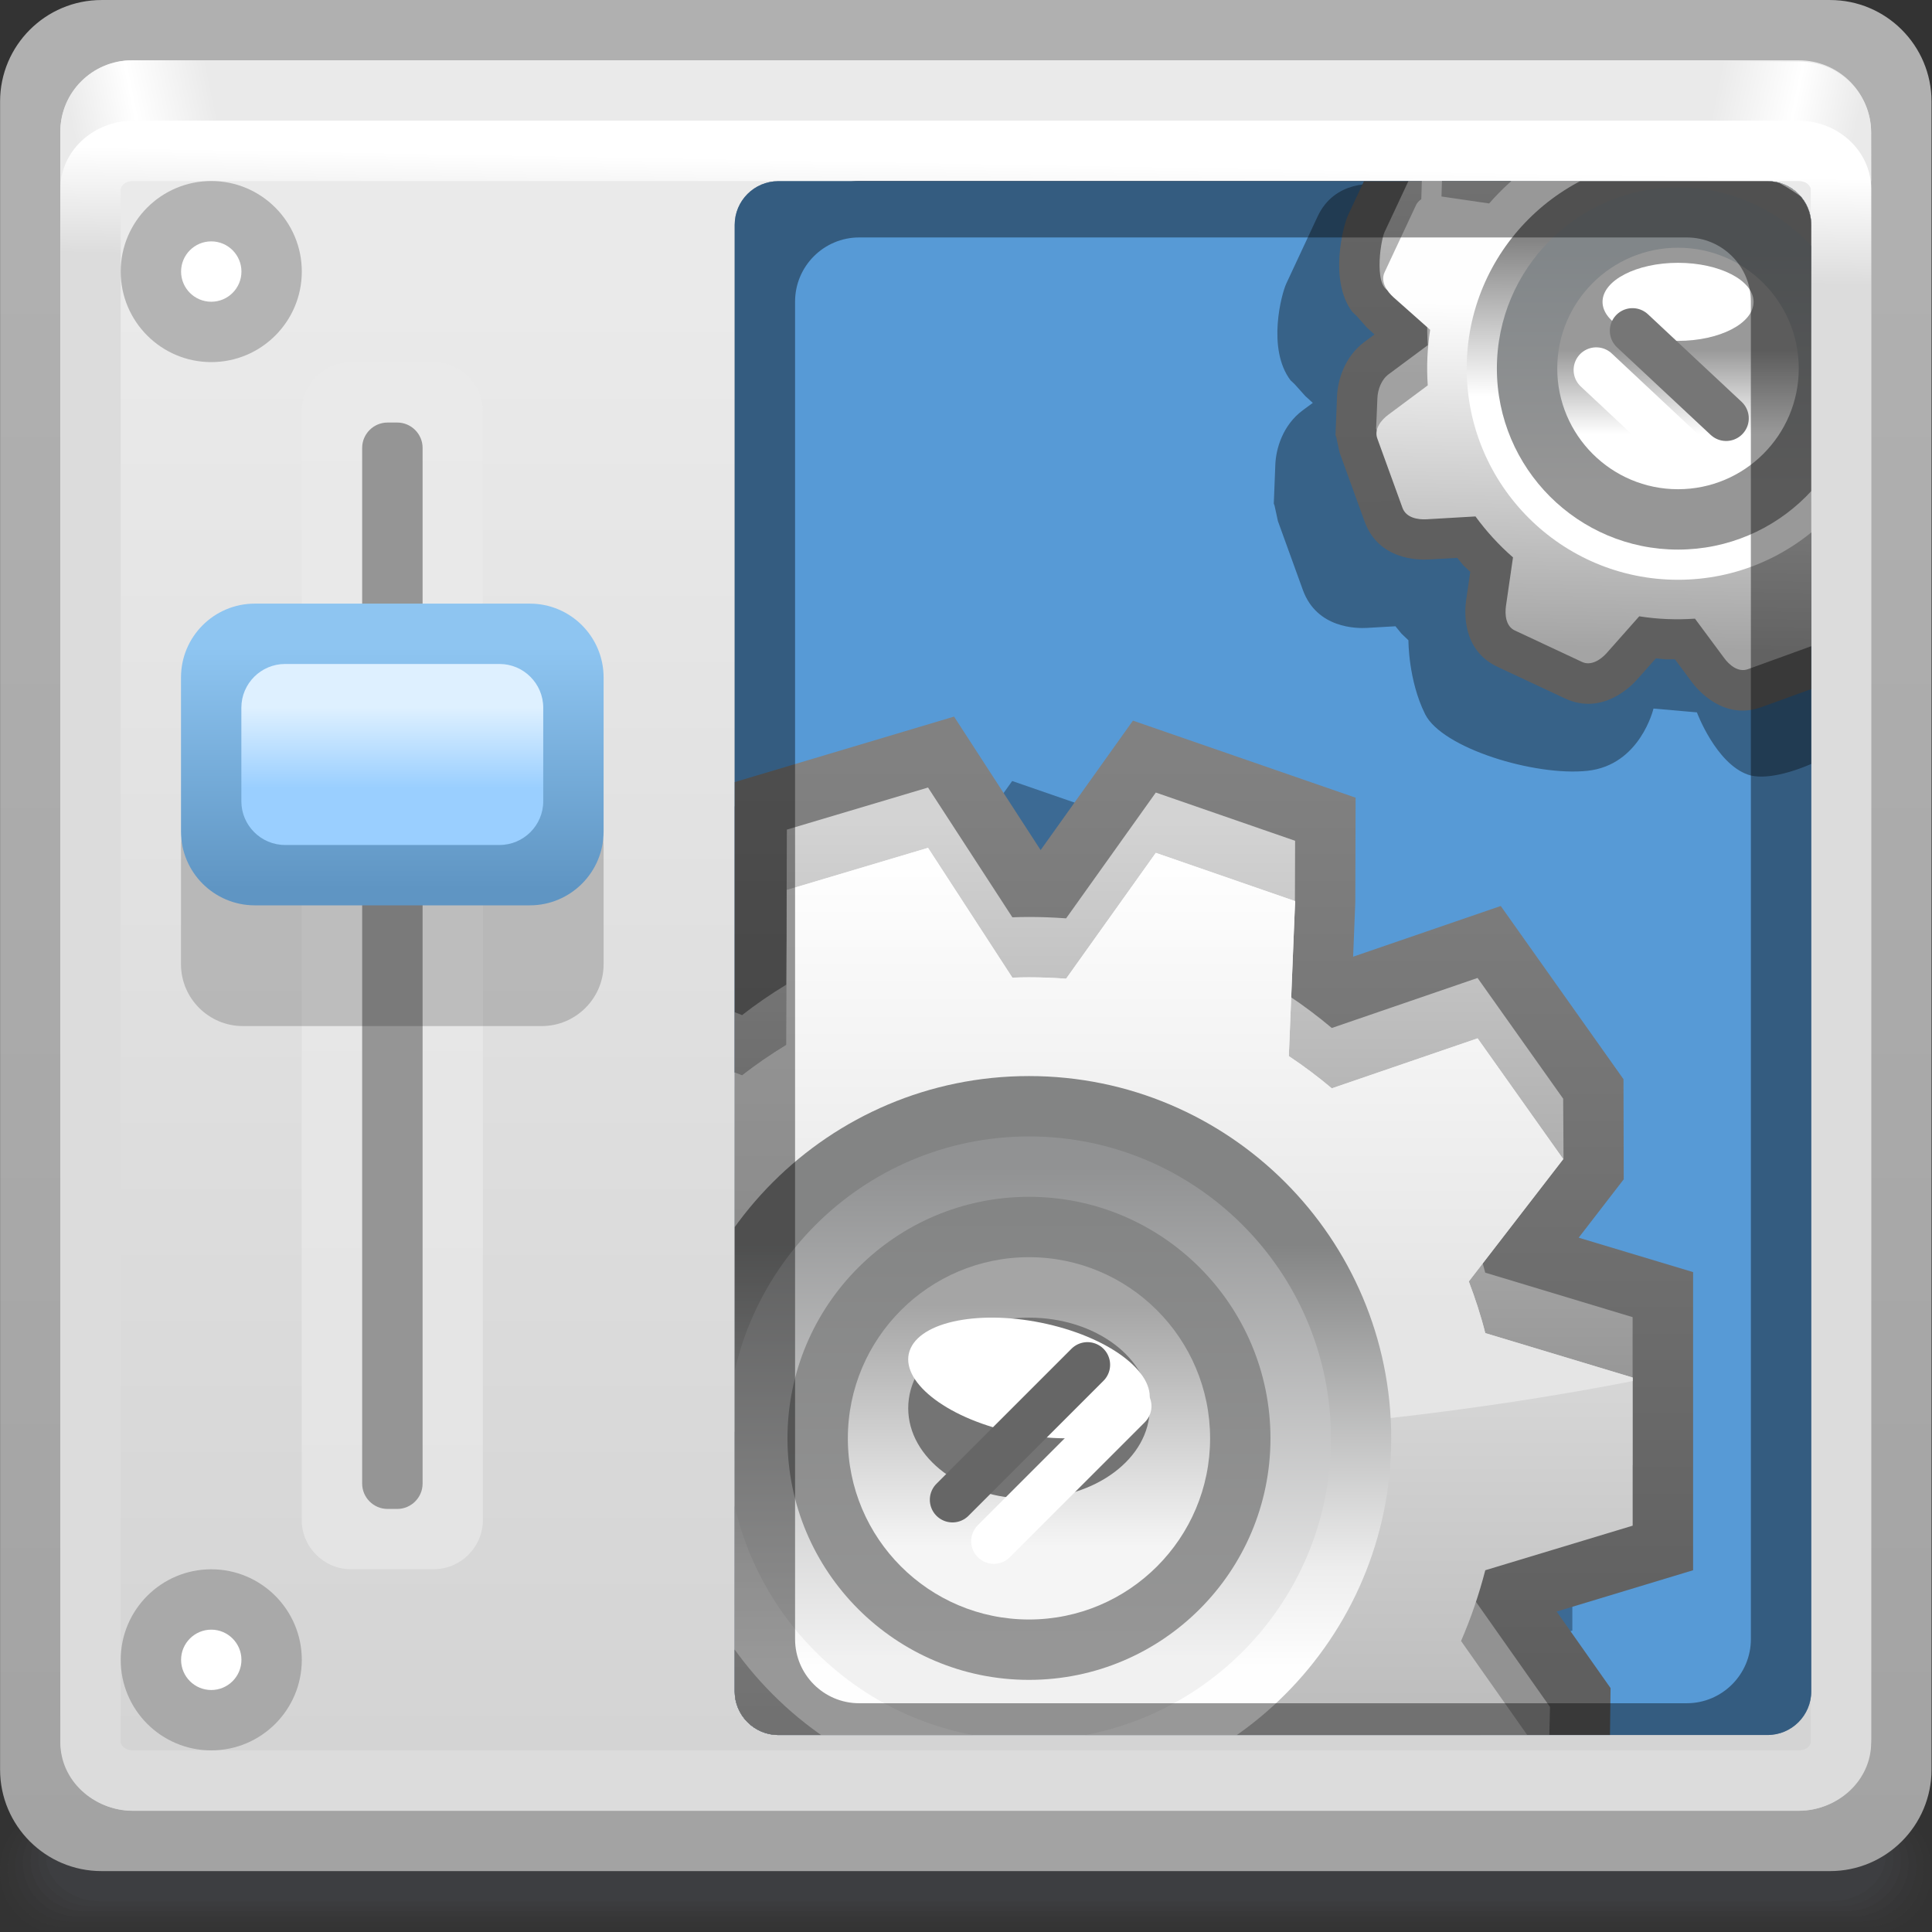 <?xml version="1.0" encoding="UTF-8" standalone="no"?>
<!-- Created with Inkscape (http://www.inkscape.org/) -->

<svg
   xmlns:dc="http://purl.org/dc/elements/1.1/"
   xmlns:cc="http://creativecommons.org/ns#"
   xmlns:rdf="http://www.w3.org/1999/02/22-rdf-syntax-ns#"
   xmlns:svg="http://www.w3.org/2000/svg"
   xmlns="http://www.w3.org/2000/svg"
   xmlns:xlink="http://www.w3.org/1999/xlink"
   version="1.1"
   width="32"
   height="32"
   viewBox="0 0 32 32"
   id="svg34005"
   xml:space="preserve"><rect x="0" y="0" width="32" height="32" fill="#333333" stroke="none"/><defs
   id="defs34205" />
<g
   id="svg2">
	
		
	<g
   transform="translate(0,-1020.362)"
   id="layer1">
		<g
   transform="matrix(1.333,0,0,1.333,0,1020.361)"
   id="g19374">
			<g
   transform="scale(1,-1)"
   id="Document">
				<g
   transform="translate(0,-24)"
   id="Spread">
					<g
   id="MouseOff">
						<g
   id="Group">
							<g
   id="Group_1">
								<g
   id="Group_2">
									<path
   d="M 0,0.751 V 0.749 C 0,0.338 0.303,0 0.675,0 h 22.65 C 23.697,0 24,0.338 24,0.749 V 0.752 C 24,1.165 23.697,1.5 23.325,1.5 H 0.675 C 0.303,1.5 0,1.165 0,0.751 z"
   id="path19205"
   style="fill:#494a4f;fill-opacity:0.055" />
									<path
   d="m 0.095,0.782 0,0 c 0,-0.398 0.303,-0.719 0.676,-0.719 H 23.23 c 0.371,0 0.675,0.321 0.675,0.719 l 0,0 C 23.905,1.178 23.601,1.5 23.23,1.5 H 0.771 C 0.398,1.5 0.095,1.178 0.095,0.782 z"
   id="path19207"
   style="fill:#494a4f;fill-opacity:0.074" />
									<path
   d="M 0.19,0.813 V 0.812 c 0,-0.378 0.303,-0.687 0.675,-0.687 h 22.269 c 0.372,0 0.675,0.309 0.675,0.687 v 10e-4 c 0,0.378 -0.302,0.687 -0.675,0.687 H 0.865 C 0.493,1.5 0.19,1.191 0.19,0.813 z"
   id="path19209"
   style="fill:#494a4f;fill-opacity:0.094" />
									<path
   d="m 0.285,0.845 0,0 c 0,-0.363 0.303,-0.658 0.676,-0.658 h 22.078 c 0.372,0 0.675,0.294 0.675,0.658 l 0,0 c 0,0.36 -0.303,0.655 -0.675,0.655 H 0.961 C 0.588,1.5 0.285,1.206 0.285,0.845 z"
   id="path19211"
   style="fill:#494a4f;fill-opacity:0.11" />
									<path
   d="m 0.381,0.875 0,0 C 0.381,0.531 0.683,0.25 1.057,0.25 h 21.886 c 0.373,0 0.676,0.281 0.676,0.625 l 0,0 c 0,0.346 -0.303,0.625 -0.676,0.625 H 1.057 C 0.683,1.5 0.381,1.22 0.381,0.875 z"
   id="path19213"
   style="fill:#494a4f;fill-opacity:0.129" />
									<path
   d="M 0.475,0.908 V 0.905 c 0,-0.327 0.304,-0.593 0.676,-0.593 h 21.698 c 0.372,0 0.675,0.267 0.675,0.593 v 0.003 c 0,0.325 -0.303,0.592 -0.675,0.592 H 1.151 C 0.779,1.5 0.475,1.233 0.475,0.908 z"
   id="path19215"
   style="fill:#494a4f;fill-opacity:0.149" />
									<path
   d="m 0.571,0.938 0,0 c 0,-0.311 0.303,-0.562 0.676,-0.562 h 21.506 c 0.372,0 0.675,0.252 0.675,0.562 l 0,0 c 0,0.311 -0.303,0.562 -0.675,0.562 H 1.247 C 0.874,1.5 0.571,1.248 0.571,0.938 z"
   id="path19217"
   style="fill:#494a4f;fill-opacity:0.165" />
								</g>
								
									<linearGradient
   x1="16.872"
   y1="-143.191"
   x2="36.43"
   y2="-143.191"
   id="path19219_1_"
   gradientUnits="userSpaceOnUse"
   gradientTransform="matrix(0,-1.333,1.333,0,202.929,43.359)">
									<stop
   id="stop34025"
   style="stop-color:#b0b0b0;stop-opacity:1"
   offset="0" />
									<stop
   id="stop34027"
   style="stop-color:#9f9f9f;stop-opacity:1"
   offset="1" />
								</linearGradient>
								<path
   d="M 0.001,22.738 V 2.011 C 0.001,1.315 0.566,0.75 1.262,0.75 H 22.739 C 23.435,0.75 24,1.315 24,2.011 v 20.727 c 0,0.696 -0.565,1.261 -1.261,1.261 H 1.262 c -0.696,0 -1.261,-0.565 -1.261,-1.261 z"
   id="path19219"
   style="fill:url(#path19219_1_)" />
								
									<linearGradient
   x1="16.872"
   y1="-143.249"
   x2="35.286"
   y2="-143.249"
   id="path19221_1_"
   gradientUnits="userSpaceOnUse"
   gradientTransform="matrix(0,-1.333,1.333,0,203.006,42.764)">
									<stop
   id="stop34031"
   style="stop-color:#eaeaea;stop-opacity:1"
   offset="0" />
									<stop
   id="stop34033"
   style="stop-color:#cccccc;stop-opacity:1"
   offset="1" />
								</linearGradient>
								<path
   d="M 0.749,22.351 V 2.398 c 0,-0.496 0.403,-0.899 0.899,-0.899 h 20.703 c 0.497,0 0.899,0.404 0.899,0.899 v 19.953 c 0,0.496 -0.403,0.899 -0.899,0.899 H 1.648 c -0.496,0 -0.899,-0.403 -0.899,-0.899 z"
   id="path19221"
   style="fill:url(#path19221_1_)" />
								
									<linearGradient
   x1="-413.305"
   y1="-130.635"
   x2="-411.953"
   y2="-130.635"
   id="path19223_1_"
   gradientUnits="userSpaceOnUse"
   gradientTransform="matrix(-1.277,0.385,-0.272,-1.31,-540.318,10.112)">
									<stop
   id="stop34037"
   style="stop-color:#eaeaea;stop-opacity:1"
   offset="0" />
									<stop
   id="stop34039"
   style="stop-color:#ffffff;stop-opacity:1"
   offset="0.445" />
									<stop
   id="stop34041"
   style="stop-color:#eaeaea;stop-opacity:1"
   offset="1" />
								</linearGradient>
								<path
   d="m 23.25,21.75 c -0.923,1.053 -2.494,0.686 -3.75,0.75 v 0.75 l 2.861,-0.016 c 0.49,0 0.888,-0.396 0.888,-0.883 L 23.25,21.75 z"
   id="path19223"
   style="fill:url(#path19223_1_)" />
								
									<linearGradient
   x1="-102.09"
   y1="-567.446"
   x2="-100.738"
   y2="-567.446"
   id="path19225_1_"
   gradientUnits="userSpaceOnUse"
   gradientTransform="matrix(1.277,0.385,-0.272,1.31,-23.102,805.205)">
									<stop
   id="stop34045"
   style="stop-color:#eaeaea;stop-opacity:1"
   offset="0" />
									<stop
   id="stop34047"
   style="stop-color:#ffffff;stop-opacity:1"
   offset="0.445" />
									<stop
   id="stop34049"
   style="stop-color:#eaeaea;stop-opacity:1"
   offset="1" />
								</linearGradient>
								<path
   d="m 0.75,21.791 v 0.576 c 0,0.487 0.398,0.883 0.889,0.883 H 4.5 V 22.5 C 3.367,22.412 2.009,22.741 0.75,21.791"
   id="path19225"
   style="fill:url(#path19225_1_)" />
								
									<linearGradient
   x1="-52.023"
   y1="-531.364"
   x2="-52.041"
   y2="-532.359"
   id="path19227_1_"
   gradientUnits="userSpaceOnUse"
   gradientTransform="matrix(1.333,0,0,1.333,81.541,730.285)">
									<stop
   id="stop34053"
   style="stop-color:#ffffff;stop-opacity:1"
   offset="0" />
									<stop
   id="stop34055"
   style="stop-color:#dcdcdc;stop-opacity:1"
   offset="1" />
								</linearGradient>
								<path
   d="m 0.75,2.347 v 19.305 c 0,0.467 0.407,0.848 0.909,0.848 h 20.683 c 0.502,0 0.908,-0.381 0.908,-0.848 V 2.347 C 23.25,1.88 22.844,1.5 22.342,1.5 H 1.659 C 1.157,1.5 0.75,1.879 0.75,2.347 z m 21.75,0 v 19.305 c 0,0.006 -0.023,0.098 -0.158,0.098 H 1.659 C 1.522,21.75 1.5,21.657 1.5,21.652 V 2.347 C 1.5,2.343 1.52,2.25 1.659,2.25 h 20.683 c 0.138,0 0.158,0.091 0.158,0.097 z"
   id="path19227"
   style="fill:url(#path19227_1_)" />
							</g>
							
								<linearGradient
   x1="16.872"
   y1="-145.048"
   x2="31.564"
   y2="-145.048"
   id="path19229_1_"
   gradientUnits="userSpaceOnUse"
   gradientTransform="matrix(0,-1.333,1.333,0,198.279,41.994)">
								<stop
   id="stop34059"
   style="stop-color:#eaeaea;stop-opacity:1"
   offset="0" />
								<stop
   id="stop34061"
   style="stop-color:#e2e2e2;stop-opacity:1"
   offset="1" />
							</linearGradient>
							<path
   d="M 3.749,18.886 V 5.113 c 0,-0.337 0.275,-0.612 0.612,-0.612 H 5.388 C 5.725,4.501 6,4.776 6,5.113 v 13.773 c 0,0.337 -0.275,0.612 -0.612,0.612 H 4.361 c -0.337,0 -0.612,-0.275 -0.612,-0.612 z"
   id="path19229"
   style="fill:url(#path19229_1_)" />
							<path
   d="M 4.5,18.434 V 5.565 C 4.5,5.392 4.642,5.25 4.815,5.25 h 0.121 c 0.173,0 0.315,0.142 0.315,0.315 v 12.869 c 0,0.173 -0.142,0.315 -0.315,0.315 H 4.815 C 4.642,18.749 4.5,18.607 4.5,18.434 z"
   id="path19231"
   style="fill:#959595" />
							<g
   id="Group_3">
								<path
   d="m 2.249,13.481 v -1.463 c 0,-0.423 0.345,-0.768 0.768,-0.768 h 3.715 c 0.423,0 0.768,0.346 0.768,0.768 v 1.463 c 0,0.423 -0.345,0.768 -0.768,0.768 H 3.017 c -0.423,0 -0.768,-0.345 -0.768,-0.768 z"
   id="path19242"
   style="fill-opacity:0.18" />
								
									<linearGradient
   x1="-52.523"
   y1="-531.35"
   x2="-52.523"
   y2="-533.6"
   id="path19244_1_"
   gradientUnits="userSpaceOnUse"
   gradientTransform="matrix(1.333,0,0,1.333,74.905,724.247)">
									<stop
   id="stop34068"
   style="stop-color:#8ec5f1;stop-opacity:1"
   offset="0" />
									<stop
   id="stop34070"
   style="stop-color:#5f95c3;stop-opacity:1"
   offset="1" />
								</linearGradient>
								<path
   d="m 2.249,15.582 v -1.915 c 0,-0.506 0.411,-0.917 0.917,-0.917 h 3.417 c 0.506,0 0.917,0.411 0.917,0.917 v 1.915 c 0,0.506 -0.411,0.917 -0.917,0.917 H 3.166 c -0.506,0 -0.917,-0.411 -0.917,-0.917 z"
   id="path19244"
   style="fill:url(#path19244_1_)" />
								
									<linearGradient
   x1="-53.085"
   y1="-531.35"
   x2="-53.085"
   y2="-532.1"
   id="path19246_1_"
   gradientUnits="userSpaceOnUse"
   gradientTransform="matrix(1.333,0,0,1.333,75.655,723.497)">
									<stop
   id="stop34074"
   style="stop-color:#def0ff;stop-opacity:1"
   offset="0" />
									<stop
   id="stop34076"
   style="stop-color:#9acfff;stop-opacity:1"
   offset="1" />
								</linearGradient>
								<path
   d="m 2.999,15.206 v -1.163 c 0,-0.299 0.244,-0.543 0.543,-0.543 h 2.665 c 0.299,0 0.543,0.244 0.543,0.543 v 1.163 c 0,0.299 -0.244,0.543 -0.543,0.543 H 3.542 c -0.299,0 -0.543,-0.244 -0.543,-0.543 z"
   id="path19246"
   style="fill:url(#path19246_1_)" />
							</g>
							<g
   id="Group_6">
								<path
   d="M 2.625,21.75 C 3.246,21.75 3.75,21.246 3.75,20.625 3.75,20.004 3.246,19.5 2.625,19.5 2.004,19.5 1.5,20.004 1.5,20.625 c 0,0.621 0.504,1.125 1.125,1.125 z"
   id="path19263"
   style="fill:#b4b4b4" />
								<path
   d="M 2.625,21 C 2.832,21 3,20.832 3,20.625 3,20.418 2.832,20.25 2.625,20.25 2.418,20.25 2.25,20.418 2.25,20.625 2.25,20.832 2.418,21 2.625,21 z"
   id="path19265"
   style="fill:#ffffff" />
							</g>
							<g
   id="Group_8">
								<path
   d="M 2.625,4.5 C 3.246,4.5 3.75,3.996 3.75,3.375 3.75,2.754 3.246,2.25 2.625,2.25 2.004,2.25 1.5,2.754 1.5,3.375 1.5,3.996 2.004,4.5 2.625,4.5 z"
   id="path19273"
   style="fill:#a9a9a9" />
								<path
   d="M 2.625,3.75 C 2.832,3.75 3,3.581 3,3.375 3,3.168 2.832,3 2.625,3 2.418,3 2.25,3.168 2.25,3.375 2.25,3.581 2.418,3.75 2.625,3.75 z"
   id="path19275"
   style="fill:#ffffff" />
							</g>
						</g>
					</g>
				</g>
			</g>
		</g>
	</g>
</g>
<g
   id="Layer_2">
	<path
   d="m 12.169,3.724 v 24.29 c 0,0.398 0.324,0.723 0.723,0.723 H 29.277 C 29.675,28.737 30,28.413 30,28.014 V 3.724 C 30,3.325 29.676,3.001 29.277,3.001 H 12.892 c -0.399,0 -0.723,0.324 -0.723,0.723 z"
   id="path66670"
   style="fill:#989898" />
	<path
   d="m 13.169,4.062 v 22.612 c 0,0.585 0.476,1.061 1.061,1.061 H 27.938 C 28.523,27.735 29,27.259 29,26.674 V 4.062 C 29,3.476 28.523,3 27.938,3 H 14.23 c -0.584,0 -1.061,0.476 -1.061,1.062 z"
   id="path66674"
   style="fill:#1d1d1d" />
</g>
<g
   id="Layer_3">
	<g
   id="g34089">
		<defs
   id="defs34091"><path
     d="m 12.169,3.724 v 24.29 c 0,0.398 0.324,0.723 0.723,0.723 H 29.277 C 29.675,28.737 30,28.413 30,28.014 V 3.724 C 30,3.325 29.676,3.001 29.277,3.001 H 12.892 c -0.399,0 -0.723,0.324 -0.723,0.723 z"
     id="path66670_2_" /></defs>
		<clipPath
   id="path66670_3_">
			<use
   id="use34095"
   style="overflow:visible"
   x="0"
   y="0"
   width="32"
   height="32"
   xlink:href="#path66670_2_" />
		</clipPath>
		<path
   d="m 12.169,3.724 v 24.29 c 0,0.398 0.324,0.723 0.723,0.723 H 29.277 C 29.675,28.737 30,28.413 30,28.014 V 3.724 C 30,3.325 29.676,3.001 29.277,3.001 H 12.892 c -0.399,0 -0.723,0.324 -0.723,0.723 z"
   clip-path="url(#path66670_3_)"
   id="path66670_1_"
   style="fill:#579ad6" />
		<g
   clip-path="url(#path66670_3_)"
   id="Group_9">
			<path
   d="M 9.645,33.822 9.709,32.226 7.225,33.076 5.196,30.203 5.194,28.549 5.937,27.585 4.045,27.012 v -4.938 l 2.25,-0.679 -0.88,-1.245 -0.004,-1.679 2.17,-2.797 2.445,0.964 0.008,-2.644 3.768,-1.125 1.434,2.211 1.529,-2.144 3.688,1.276 -0.005,1.731 -0.036,0.903 2.445,-0.84 2.033,2.869 0.004,1.658 -0.746,0.967 1.895,0.57 v 4.938 l -2.26,0.684 0.893,1.268 -0.02,1.639 -2.148,2.813 -2.451,-0.96 -0.006,1.368 H 9.645 z"
   id="path20448"
   style="fill-opacity:0.31" />
			
				<linearGradient
   x1="-71.873"
   y1="744.427"
   x2="-71.873"
   y2="755.677"
   id="path20450_1_"
   gradientUnits="userSpaceOnUse"
   gradientTransform="matrix(1.333,0,0,1.333,112.873,-979.721)">
				<stop
   id="stop34101"
   style="stop-color:#818181;stop-opacity:1"
   offset="0" />
				<stop
   id="stop34103"
   style="stop-color:#5f5f5f;stop-opacity:1"
   offset="1" />
			</linearGradient>
			<path
   d="m 18.281,35.214 -1.434,-2.206 -1.529,2.143 -3.714,-1.287 0.104,-2.637 -2.484,0.85 L 7.195,29.204 7.193,27.55 7.936,26.586 6.044,26.013 v -4.938 l 2.25,-0.679 -0.879,-1.246 -0.004,-1.679 2.17,-2.797 2.445,0.964 0.008,-2.644 3.768,-1.125 1.434,2.211 1.529,-2.144 3.688,1.276 -0.005,1.731 -0.036,0.903 2.445,-0.84 2.033,2.869 0.004,1.658 -0.746,0.967 1.895,0.57 v 4.938 l -2.26,0.684 0.893,1.268 -0.02,1.639 -2.148,2.813 -2.451,-0.96 -0.01,2.639 -3.766,1.123 z"
   id="path20450"
   style="fill:url(#path20450_1_)" />
			
				<linearGradient
   x1="-71.123"
   y1="744.427"
   x2="-71.123"
   y2="751.927"
   id="path20452_1_"
   gradientUnits="userSpaceOnUse"
   gradientTransform="matrix(1.333,0,0,1.333,111.873,-978.721)">
				<stop
   id="stop34107"
   style="stop-color:#d3d3d3;stop-opacity:1"
   offset="0" />
				<stop
   id="stop34109"
   style="stop-color:#929292;stop-opacity:1"
   offset="1" />
			</linearGradient>
			<path
   d="m 12.736,29.597 0,0 C 12.488,29.432 12.249,29.252 12.023,29.06 L 12.021,29.061 8.199,28.892 8.194,27.888 9.755,25.863 C 9.65,25.586 9.556,25.3 9.483,25.009 l -2.44,-0.738 v -2.453 l 2.441,-0.737 c 0.103,-0.403 0.237,-0.795 0.4,-1.173 l 0,0 -1.485,-1.089 0.013,-1.004 1.501,-1.936 2.375,0.933 10e-4,0.003 c 0.235,-0.184 0.48,-0.352 0.736,-0.507 l 0,0 0.008,-2.567 2.338,-0.697 1.396,2.148 v 0.002 c 0.09,-0.004 0.184,-0.006 0.275,-0.006 0.207,0 0.412,0.008 0.616,0.023 l 0,0 1.486,-2.084 2.307,0.799 -0.003,0.992 -0.102,1.57 v 0.004 c 0.247,0.164 0.486,0.344 0.713,0.535 l 0.002,-0.001 2.412,-0.828 1.418,2 0.006,0.995 -1.57,1.031 c 0.105,0.277 0.199,0.563 0.273,0.855 l 2.441,0.737 v 2.453 L 24.6,25.007 c -0.104,0.402 -0.238,0.796 -0.402,1.174 H 24.2 l 1.473,2.092 -0.024,0.992 -12.913,0.332 z"
   id="path20452"
   style="fill:url(#path20452_1_)" />
			
				<linearGradient
   x1="26.428"
   y1="226.525"
   x2="41.16"
   y2="226.525"
   id="path20454_1_"
   gradientUnits="userSpaceOnUse"
   gradientTransform="matrix(0,1.333,-1.333,0,319.076,-21.26)">
				<stop
   id="stop34113"
   style="stop-color:#ffffff;stop-opacity:1"
   offset="0" />
				<stop
   id="stop34115"
   style="stop-color:#a5a5a5;stop-opacity:1"
   offset="1" />
			</linearGradient>
			<path
   d="m 18.714,34.042 -1.396,-2.146 v -0.001 c -0.092,0.004 -0.185,0.004 -0.275,0.004 -0.207,0 -0.414,-0.008 -0.617,-0.023 v 0.002 l -1.485,2.082 -2.307,-0.799 0.103,-2.563 0,0 C 12.489,30.433 12.25,30.253 12.024,30.061 l -0.002,0.001 -2.412,0.826 -1.416,-2 1.561,-2.025 C 9.65,26.586 9.556,26.3 9.483,26.009 l -2.44,-0.738 v -2.453 l 2.441,-0.736 c 0.103,-0.404 0.237,-0.796 0.4,-1.174 l 0,0 -1.472,-2.093 1.501,-1.936 2.375,0.933 10e-4,0.003 c 0.235,-0.184 0.48,-0.352 0.736,-0.507 l 0,0 0.008,-2.567 2.338,-0.697 1.396,2.148 v 0.002 c 0.09,-0.004 0.184,-0.006 0.275,-0.006 0.207,0 0.412,0.008 0.616,0.023 l 0,0 1.486,-2.084 2.307,0.799 -0.104,2.563 v 0.004 c 0.247,0.164 0.486,0.344 0.713,0.535 l 0.002,-0.002 2.412,-0.827 1.418,2 -1.564,2.026 c 0.105,0.277 0.199,0.563 0.273,0.856 l 2.441,0.736 v 2.453 l -2.441,0.738 c -0.104,0.402 -0.238,0.796 -0.402,1.174 h 0.002 l 1.473,2.092 -1.502,1.934 -2.374,-0.932 -0.003,-0.002 c -0.233,0.184 -0.48,0.352 -0.734,0.506 v 0.002 l -0.01,2.564 -2.337,0.696 z"
   id="path20454"
   style="fill:url(#path20454_1_)" />
			
				<linearGradient
   x1="-71.118"
   y1="744.428"
   x2="-71.118"
   y2="750.054"
   id="path20456_1_"
   gradientUnits="userSpaceOnUse"
   gradientTransform="matrix(1.333,0,0,1.333,111.868,-978.227)">
				<stop
   id="stop34119"
   style="stop-color:#ffffff;stop-opacity:1"
   offset="0" />
				<stop
   id="stop34121"
   style="stop-color:#e5e5e5;stop-opacity:1"
   offset="1" />
			</linearGradient>
			<path
   d="m 7.043,22.893 v -0.076 l 2.441,-0.736 c 0.103,-0.404 0.237,-0.796 0.4,-1.174 l -1.472,-2.093 1.501,-1.936 2.375,0.933 10e-4,0.003 c 0.235,-0.184 0.48,-0.352 0.736,-0.507 l 0.008,-2.567 2.338,-0.697 1.396,2.148 v 0.002 c 0.09,-0.004 0.184,-0.006 0.275,-0.006 0.207,0 0.412,0.008 0.616,0.023 l 1.486,-2.084 2.307,0.799 -0.104,2.563 v 0.004 c 0.247,0.164 0.486,0.344 0.713,0.535 l 0.002,-0.002 2.412,-0.827 1.418,2 -1.564,2.026 c 0.105,0.277 0.199,0.563 0.273,0.856 l 2.441,0.736 v 0.059 c -6.511,1.273 -14.926,1.378 -19.999,0.018 z"
   id="path20456"
   style="fill:url(#path20456_1_)" />
			
				<linearGradient
   x1="-72.623"
   y1="744.43"
   x2="-72.623"
   y2="739.179"
   id="path20458_1_"
   gradientUnits="userSpaceOnUse"
   gradientTransform="matrix(1.333,0,0,1.333,113.873,-964.721)">
				<stop
   id="stop34125"
   style="stop-color:#fefefe;stop-opacity:1"
   offset="0" />
				<stop
   id="stop34127"
   style="stop-color:#ededed;stop-opacity:1"
   offset="0.236" />
				<stop
   id="stop34129"
   style="stop-color:#838484;stop-opacity:1"
   offset="1" />
			</linearGradient>
			<path
   d="m 17.043,17.823 c 3.313,0 6,2.688 6,6.001 0,3.312 -2.688,6 -6,6 -3.312,0 -6,-2.688 -6,-6 0,-3.312 2.687,-6.001 6,-6.001 z"
   id="path20458"
   style="fill:url(#path20458_1_)" />
			
				<linearGradient
   x1="-72.622"
   y1="744.428"
   x2="-72.622"
   y2="750.521"
   id="path20460_1_"
   gradientUnits="userSpaceOnUse"
   gradientTransform="matrix(1.333,0,0,1.333,113.873,-972.988)">
				<stop
   id="stop34133"
   style="stop-color:#919293;stop-opacity:1"
   offset="0" />
				<stop
   id="stop34135"
   style="stop-color:#f1f1f1;stop-opacity:1"
   offset="1" />
			</linearGradient>
			<path
   d="m 17.045,28.824 c -2.761,0 -5.002,-2.24 -5.002,-5 0,-2.761 2.241,-5.001 5.002,-5.001 2.76,0 5,2.24 5,5.001 0,2.76 -2.24,5 -5,5 z"
   id="path20460"
   style="fill:url(#path20460_1_)" />
			
				<linearGradient
   x1="26.428"
   y1="227.623"
   x2="31.764"
   y2="227.623"
   id="path20462_1_"
   gradientUnits="userSpaceOnUse"
   gradientTransform="matrix(0,1.333,-1.333,0,320.541,-15.117)">
				<stop
   id="stop34139"
   style="stop-color:#848585;stop-opacity:1"
   offset="0" />
				<stop
   id="stop34141"
   style="stop-color:#969696;stop-opacity:1"
   offset="1" />
			</linearGradient>
			<path
   d="m 17.043,19.823 c -2.208,0 -4,1.793 -4,4.001 0,2.207 1.792,4 4,4 2.208,0 4,-1.793 4,-4 0,-2.208 -1.792,-4.001 -4,-4.001 z"
   id="path20462"
   style="fill:url(#path20462_1_)" />
			
				<linearGradient
   x1="-72.623"
   y1="744.429"
   x2="-72.623"
   y2="741.428"
   id="path20464_1_"
   gradientUnits="userSpaceOnUse"
   gradientTransform="matrix(1.333,0,0,1.333,113.873,-966.721)">
				<stop
   id="stop34145"
   style="stop-color:#f5f5f5;stop-opacity:1"
   offset="0" />
				<stop
   id="stop34147"
   style="stop-color:#a5a5a5;stop-opacity:1"
   offset="1" />
			</linearGradient>
			<path
   d="m 17.043,20.823 c -1.656,0 -3,1.345 -3,3.001 0,1.655 1.344,3 3,3 1.656,0 3,-1.345 3,-3 0,-1.656 -1.344,-3.001 -3,-3.001 z"
   id="path20464"
   style="fill:url(#path20464_1_)" />
			<path
   d="m 17.043,21.824 c -1.104,0 -2,0.672 -2,1.5 0,0.828 0.896,1.5 2,1.5 1.104,0 2,-0.672 2,-1.5 0,-0.828 -0.897,-1.5 -2,-1.5 z"
   id="path20466"
   style="fill:#747474" />
			<path
   d="m 17.441,21.953 c -1.081,-0.271 -2.139,-0.102 -2.358,0.379 -0.22,0.479 0.479,1.092 1.562,1.362 1.081,0.271 2.139,0.101 2.358,-0.378 0.22,-0.48 -0.48,-1.092 -1.562,-1.363 z"
   id="path20468"
   style="fill:#ffffff" />
			
				<path
   d="m 18.012,22.605 -2.236,2.236"
   id="path20470"
   style="fill:none;stroke:#666666;stroke-width:0.75;stroke-linecap:round;stroke-miterlimit:79.84" />
			
				<path
   d="m 18.697,23.291 -2.236,2.236"
   id="path20472"
   style="fill:none;stroke:#ffffff;stroke-width:0.75;stroke-linecap:round;stroke-miterlimit:79.84" />
		</g>
		<g
   clip-path="url(#path66670_3_)"
   id="g34154">
			<path
   d="M 23.605,11.83 C 23.324,11.267 23.328,10.605 23.328,10.605 L 23.212,10.494 23.113,10.373 22.644,10.4 c -0.17,0.01 -0.83,0.011 -1.063,-0.624 L 21.166,8.63 21.111,8.376 21.098,8.341 21.123,7.704 C 21.132,7.431 21.247,7.042 21.576,6.797 L 21.744,6.673 21.62,6.56 21.443,6.363 21.375,6.299 C 20.982,5.778 21.225,4.867 21.305,4.697 l 0.518,-1.11 c 0.28,-0.603 0.924,-0.558 1.115,-0.528 L 23.427,3.131 23.614,2.957 23.607,2.426 C 23.599,2.278 23.594,1.615 24.23,1.379 l 1.151,-0.416 c 0.635,-0.232 1.068,0.288 1.162,0.414 l 0.279,0.377 0.155,-0.002 0.159,0.017 0.313,-0.354 C 27.558,1.291 28.031,0.826 28.64,1.102 l 1.109,0.52 c 0.459,0.21 0.542,0.633 0.545,0.904 l -0.008,0.138 -0.021,0.614 0.14,0.158 0.492,-0.029 c 0.167,-0.01 0.827,-0.014 1.062,0.622 l 0.42,1.153 c 0.051,0.142 0.098,0.376 0.113,0.596 0.006,0.082 0.031,0.395 -0.095,0.684 L 32.321,6.573 32.172,6.815 C 32.1,6.899 32.023,6.963 31.963,7.008 l -0.17,0.126 0.131,0.113 c 0.105,0.095 0.48,0.47 0.385,0.97 L 32.3,8.245 32.305,8.633 32.319,8.765 C 32.315,8.876 32.29,8.992 32.237,9.107 l -0.518,1.109 c -0.277,0.609 -0.502,0.294 -0.676,0.27 l -0.031,0.25 0.063,0.313 c 0,0 0.25,0.25 0,0.781 -0.25,0.531 -1.594,1.188 -2.125,1 -0.531,-0.188 -0.844,-1.031 -0.844,-1.031 l -0.719,-0.063 c 0,0 -0.219,0.938 -1.094,1.031 -0.875,0.093 -2.406,-0.375 -2.688,-0.937 z"
   id="path20474"
   style="fill-opacity:0.365" />
			<g
   id="Group_10">
				
					<linearGradient
   x1="-54.561"
   y1="726.84"
   x2="-54.527"
   y2="733.287"
   id="path20477_1_"
   gradientUnits="userSpaceOnUse"
   gradientTransform="matrix(1.333,0,0,1.333,100.539,-968.665)">
					<stop
   id="stop34159"
   style="stop-color:#676767;stop-opacity:1"
   offset="0" />
					<stop
   id="stop34161"
   style="stop-color:#5f5f5f;stop-opacity:1"
   offset="1" />
				</linearGradient>
				<path
   d="m 28.021,11.296 -0.279,-0.376 -0.156,10e-4 -0.16,-0.016 -0.311,0.351 c -0.102,0.114 -0.58,0.599 -1.195,0.312 L 24.814,11.05 c -0.61,-0.279 -0.555,-0.937 -0.53,-1.111 L 24.352,9.472 24.235,9.361 24.137,9.24 23.667,9.267 C 23.498,9.277 22.838,9.278 22.604,8.643 L 22.188,7.497 22.133,7.243 22.12,7.208 22.145,6.571 C 22.155,6.298 22.27,5.909 22.598,5.664 L 22.766,5.54 22.641,5.427 22.467,5.23 22.398,5.166 C 22.006,4.645 22.249,3.734 22.328,3.564 l 0.519,-1.11 C 23.126,1.851 23.771,1.896 23.962,1.926 L 24.45,1.998 24.638,1.825 24.63,1.293 C 24.622,1.145 24.617,0.482 25.253,0.246 l 1.152,-0.416 c 0.635,-0.232 1.068,0.288 1.161,0.414 L 27.846,0.621 28,0.619 28.16,0.636 28.473,0.282 c 0.109,-0.124 0.581,-0.589 1.19,-0.313 l 1.11,0.52 c 0.459,0.21 0.541,0.633 0.544,0.904 l -0.007,0.137 -0.021,0.614 0.14,0.158 0.492,-0.029 c 0.167,-0.01 0.828,-0.014 1.062,0.622 l 0.421,1.153 c 0.05,0.142 0.097,0.376 0.113,0.596 0.005,0.082 0.031,0.395 -0.096,0.685 l -0.076,0.11 -0.148,0.242 c -0.072,0.084 -0.15,0.148 -0.209,0.193 L 32.816,6 32.947,6.113 c 0.105,0.095 0.479,0.47 0.384,0.97 l -0.009,0.029 0.005,0.388 0.015,0.132 c -0.004,0.111 -0.029,0.227 -0.083,0.342 l -0.517,1.109 c -0.277,0.61 -0.939,0.555 -1.113,0.53 L 31.16,9.546 31.049,9.661 30.928,9.76 l 0.028,0.47 c 0.01,0.17 0.011,0.824 -0.618,1.061 l -1.154,0.418 c -0.639,0.238 -1.075,-0.295 -1.163,-0.413 z"
   id="path20477"
   style="fill:url(#path20477_1_)" />
				
					<linearGradient
   x1="-54.536"
   y1="726.843"
   x2="-54.536"
   y2="730.343"
   id="path20479_1_"
   gradientUnits="userSpaceOnUse"
   gradientTransform="matrix(1.333,0,0,1.333,100.539,-967.331)">
					<stop
   id="stop34165"
   style="stop-color:#c7c7c7;stop-opacity:1"
   offset="0" />
					<stop
   id="stop34167"
   style="stop-color:#a1a1a1;stop-opacity:1"
   offset="1" />
				</linearGradient>
				<path
   d="M 25.061,8.566 C 24.827,8.362 24.618,8.132 24.438,7.886 V 7.887 L 23.629,7.933 C 23.238,7.956 22.854,7.264 22.793,7.101 L 22.814,6.597 C 22.819,6.451 22.882,6.285 23,6.199 l 0.649,-0.482 0,0 C 23.628,5.412 23.641,5.102 23.689,4.795 l 0,0 -0.62,0.033 C 22.738,4.843 22.861,4 22.932,3.845 l 0.52,-1.111 C 23.524,2.58 23.72,2.563 23.865,2.585 l 0.8,0.117 0,0 C 24.869,2.468 25.099,2.26 25.345,2.08 V 2.078 L 25.297,1.27 C 25.288,1.124 25.32,0.931 25.482,0.873 l 1.151,-0.418 c 0.16,-0.059 0.312,0.068 0.398,0.186 l 0.48,0.648 V 1.291 C 27.817,1.27 28.128,1.282 28.435,1.33 L 28.97,0.724 c 0.098,-0.109 0.259,-0.22 0.414,-0.149 l 1.11,0.52 c 0.155,0.07 0.169,0.268 0.149,0.412 l -0.117,0.799 c 0.234,0.205 0.443,0.436 0.622,0.682 l 0.81,-0.048 c 0.146,-0.009 0.338,0.024 0.397,0.185 l 0.419,1.151 c 0.059,0.161 0.19,0.888 -0.107,0.886 L 31.94,5.156 h -0.001 c 0.021,0.305 0.008,0.613 -0.041,0.92 l 0,0 0.605,0.537 c 0.109,0.098 0.222,0.258 0.15,0.413 l 0.014,0.566 c -0.07,0.155 -0.559,0.749 -0.945,0.693 l -0.8,-0.117 10e-4,0.001 C 30.718,8.405 30.489,8.613 30.242,8.792 L 25.061,8.566 z"
   id="path20479"
   style="fill:url(#path20479_1_)" />
				
					<linearGradient
   x1="-54.514"
   y1="726.858"
   x2="-54.597"
   y2="731.102"
   id="path20481_1_"
   gradientUnits="userSpaceOnUse"
   gradientTransform="matrix(1.333,0,0,1.333,100.497,-963.808)">
					<stop
   id="stop34171"
   style="stop-color:#fefefe;stop-opacity:1"
   offset="0" />
					<stop
   id="stop34173"
   style="stop-color:#a4a4a4;stop-opacity:1"
   offset="1" />
				</linearGradient>
				<path
   d="M 24.944,10.033 25.06,9.232 C 24.826,9.029 24.617,8.798 24.437,8.552 V 8.554 L 23.628,8.601 C 23.482,8.609 23.29,8.576 23.23,8.413 L 22.813,7.264 C 22.754,7.105 22.881,6.952 22.999,6.866 l 0.649,-0.483 0,0 C 23.627,6.078 23.64,5.77 23.688,5.463 l 0,0 -0.605,-0.537 C 22.974,4.829 22.861,4.668 22.932,4.512 l 0.52,-1.111 c 0.072,-0.154 0.268,-0.17 0.413,-0.148 l 0.8,0.117 0,0 c 0.204,-0.234 0.434,-0.443 0.68,-0.623 V 2.745 L 25.298,1.937 c -0.009,-0.146 0.023,-0.34 0.185,-0.398 l 1.151,-0.416 c 0.16,-0.06 0.312,0.067 0.398,0.185 l 0.48,0.647 v 0.002 c 0.306,-0.021 0.617,-0.008 0.924,0.04 L 28.971,1.391 C 29.069,1.282 29.23,1.17 29.385,1.242 l 1.11,0.519 c 0.155,0.07 0.169,0.268 0.149,0.413 l -0.117,0.799 c 0.234,0.205 0.443,0.435 0.622,0.681 l 0.81,-0.047 c 0.146,-0.008 0.338,0.023 0.397,0.186 l 0.419,1.15 c 0.059,0.16 -0.068,0.311 -0.186,0.398 L 31.94,5.822 h -0.001 c 0.021,0.305 0.008,0.615 -0.041,0.922 l 0,0 0.605,0.535 c 0.109,0.098 0.222,0.259 0.15,0.414 l -0.518,1.109 c -0.071,0.155 -0.27,0.172 -0.414,0.15 l -0.8,-0.117 0.001,10e-4 C 30.717,9.071 30.488,9.28 30.241,9.458 l 0.048,0.809 c 0.008,0.146 -0.023,0.338 -0.184,0.398 l -1.152,0.418 c -0.162,0.06 -0.311,-0.068 -0.397,-0.186 l -0.482,-0.65 c -0.306,0.021 -0.614,0.01 -0.923,-0.039 l -0.536,0.605 c -0.096,0.109 -0.259,0.223 -0.413,0.15 l -1.109,-0.519 c -0.155,-0.07 -0.17,-0.268 -0.149,-0.411 z"
   id="path20481"
   style="fill:url(#path20481_1_)" />
				
					<linearGradient
   x1="-55.505"
   y1="726.841"
   x2="-55.496"
   y2="724.912"
   id="path20483_1_"
   gradientUnits="userSpaceOnUse"
   gradientTransform="matrix(1.333,0,0,1.333,101.797,-962.308)">
					<stop
   id="stop34177"
   style="stop-color:#ffffff;stop-opacity:1"
   offset="0" />
					<stop
   id="stop34179"
   style="stop-color:#858585;stop-opacity:1"
   offset="1" />
				</linearGradient>
				<path
   d="m 27.793,2.603 c 1.933,0 3.5,1.568 3.5,3.5 0,1.932 -1.567,3.5 -3.5,3.5 -1.932,0 -3.5,-1.568 -3.5,-3.5 0,-1.932 1.568,-3.5 3.5,-3.5 z"
   id="path20483"
   style="fill:url(#path20483_1_)" />
				
					<linearGradient
   x1="-55.631"
   y1="726.844"
   x2="-55.631"
   y2="729.737"
   id="path20485_1_"
   gradientUnits="userSpaceOnUse"
   gradientTransform="matrix(1.333,0,0,1.333,101.968,-964.712)">
					<stop
   id="stop34183"
   style="stop-color:#818689;stop-opacity:1"
   offset="0" />
					<stop
   id="stop34185"
   style="stop-color:#969696;stop-opacity:1"
   offset="1" />
				</linearGradient>
				<path
   d="m 27.793,3.103 c 1.656,0 3,1.344 3,3 0,1.656 -1.344,3 -3,3 -1.655,0 -3,-1.344 -3,-3 0,-1.656 1.345,-3 3,-3 z"
   id="path20485"
   style="fill:url(#path20485_1_)" />
				
					<linearGradient
   x1="-54.819"
   y1="726.844"
   x2="-54.819"
   y2="727.894"
   id="path20487_1_"
   gradientUnits="userSpaceOnUse"
   gradientTransform="matrix(1.333,0,0,1.333,100.885,-963.095)">
					<stop
   id="stop34189"
   style="stop-color:#999999;stop-opacity:1"
   offset="0" />
					<stop
   id="stop34191"
   style="stop-color:#ffffff;stop-opacity:1"
   offset="1" />
				</linearGradient>
				<path
   d="m 27.793,4.103 c 1.104,0 2,0.896 2,2 0,1.104 -0.896,2 -2,2 -1.104,0 -2,-0.896 -2,-2 0,-1.104 0.896,-2 2,-2 z"
   id="path20487"
   style="fill:url(#path20487_1_)" />
				
					<path
   d="m 29.256,0.8 0.092,0.886"
   id="path20489"
   style="fill:none;stroke:#fefefe;stroke-width:0.333;stroke-linecap:round;stroke-miterlimit:79.84" />
				
					<path
   d="m 26.75,0.666 -0.031,0.89"
   id="path20491"
   style="fill:none;stroke:#fefefe;stroke-width:0.333;stroke-linecap:round;stroke-miterlimit:79.84" />
				
					<path
   d="M 23.723,2.8 23.702,3.476"
   id="path20493"
   style="fill:none;stroke:#fefefe;stroke-width:0.333;stroke-linecap:round;stroke-miterlimit:79.84" />
				
					<path
   d="M 32.09,3.201 32.07,3.877"
   id="path20495"
   style="fill:none;stroke:#fefefe;stroke-width:0.333;stroke-linecap:round;stroke-miterlimit:79.84" />
				<path
   d="m 27.793,4.353 c 0.689,0 1.252,0.291 1.252,0.647 0,0.356 -0.563,0.646 -1.252,0.646 -0.688,0 -1.25,-0.29 -1.25,-0.646 0,-0.356 0.561,-0.647 1.25,-0.647 z"
   id="path20497"
   style="fill:#ffffff" />
				
					<path
   d="M 26.439,6.128 27.99,7.58"
   id="path20499"
   style="fill:none;stroke:#ffffff;stroke-width:0.75;stroke-linecap:round;stroke-linejoin:round;stroke-miterlimit:79.84" />
				
					<path
   d="m 27.039,5.479 1.551,1.45"
   id="path20501"
   style="fill:none;stroke:#767676;stroke-width:0.75;stroke-linecap:round;stroke-linejoin:round;stroke-miterlimit:79.84" />
			</g>
		</g>
		<path
   d="M 30.115,2.353 H 12.054 c -0.439,0 -0.796,0.357 -0.796,0.796 v 26.774 c 0,0.439 0.357,0.797 0.796,0.797 h 18.061 c 0.439,0 0.797,-0.357 0.797,-0.797 V 3.149 c 0,-0.439 -0.357,-0.796 -0.797,-0.796 z M 29,27.15 c 0,0.584 -0.477,1.061 -1.062,1.061 H 14.23 c -0.585,0 -1.061,-0.477 -1.061,-1.061 V 4.995 c 0,-0.585 0.476,-1.062 1.061,-1.062 H 27.938 C 28.523,3.933 29,4.409 29,4.995 V 27.15 z"
   clip-path="url(#path66670_3_)"
   id="path34201"
   style="opacity:0.4" />
	</g>
</g>
</svg>